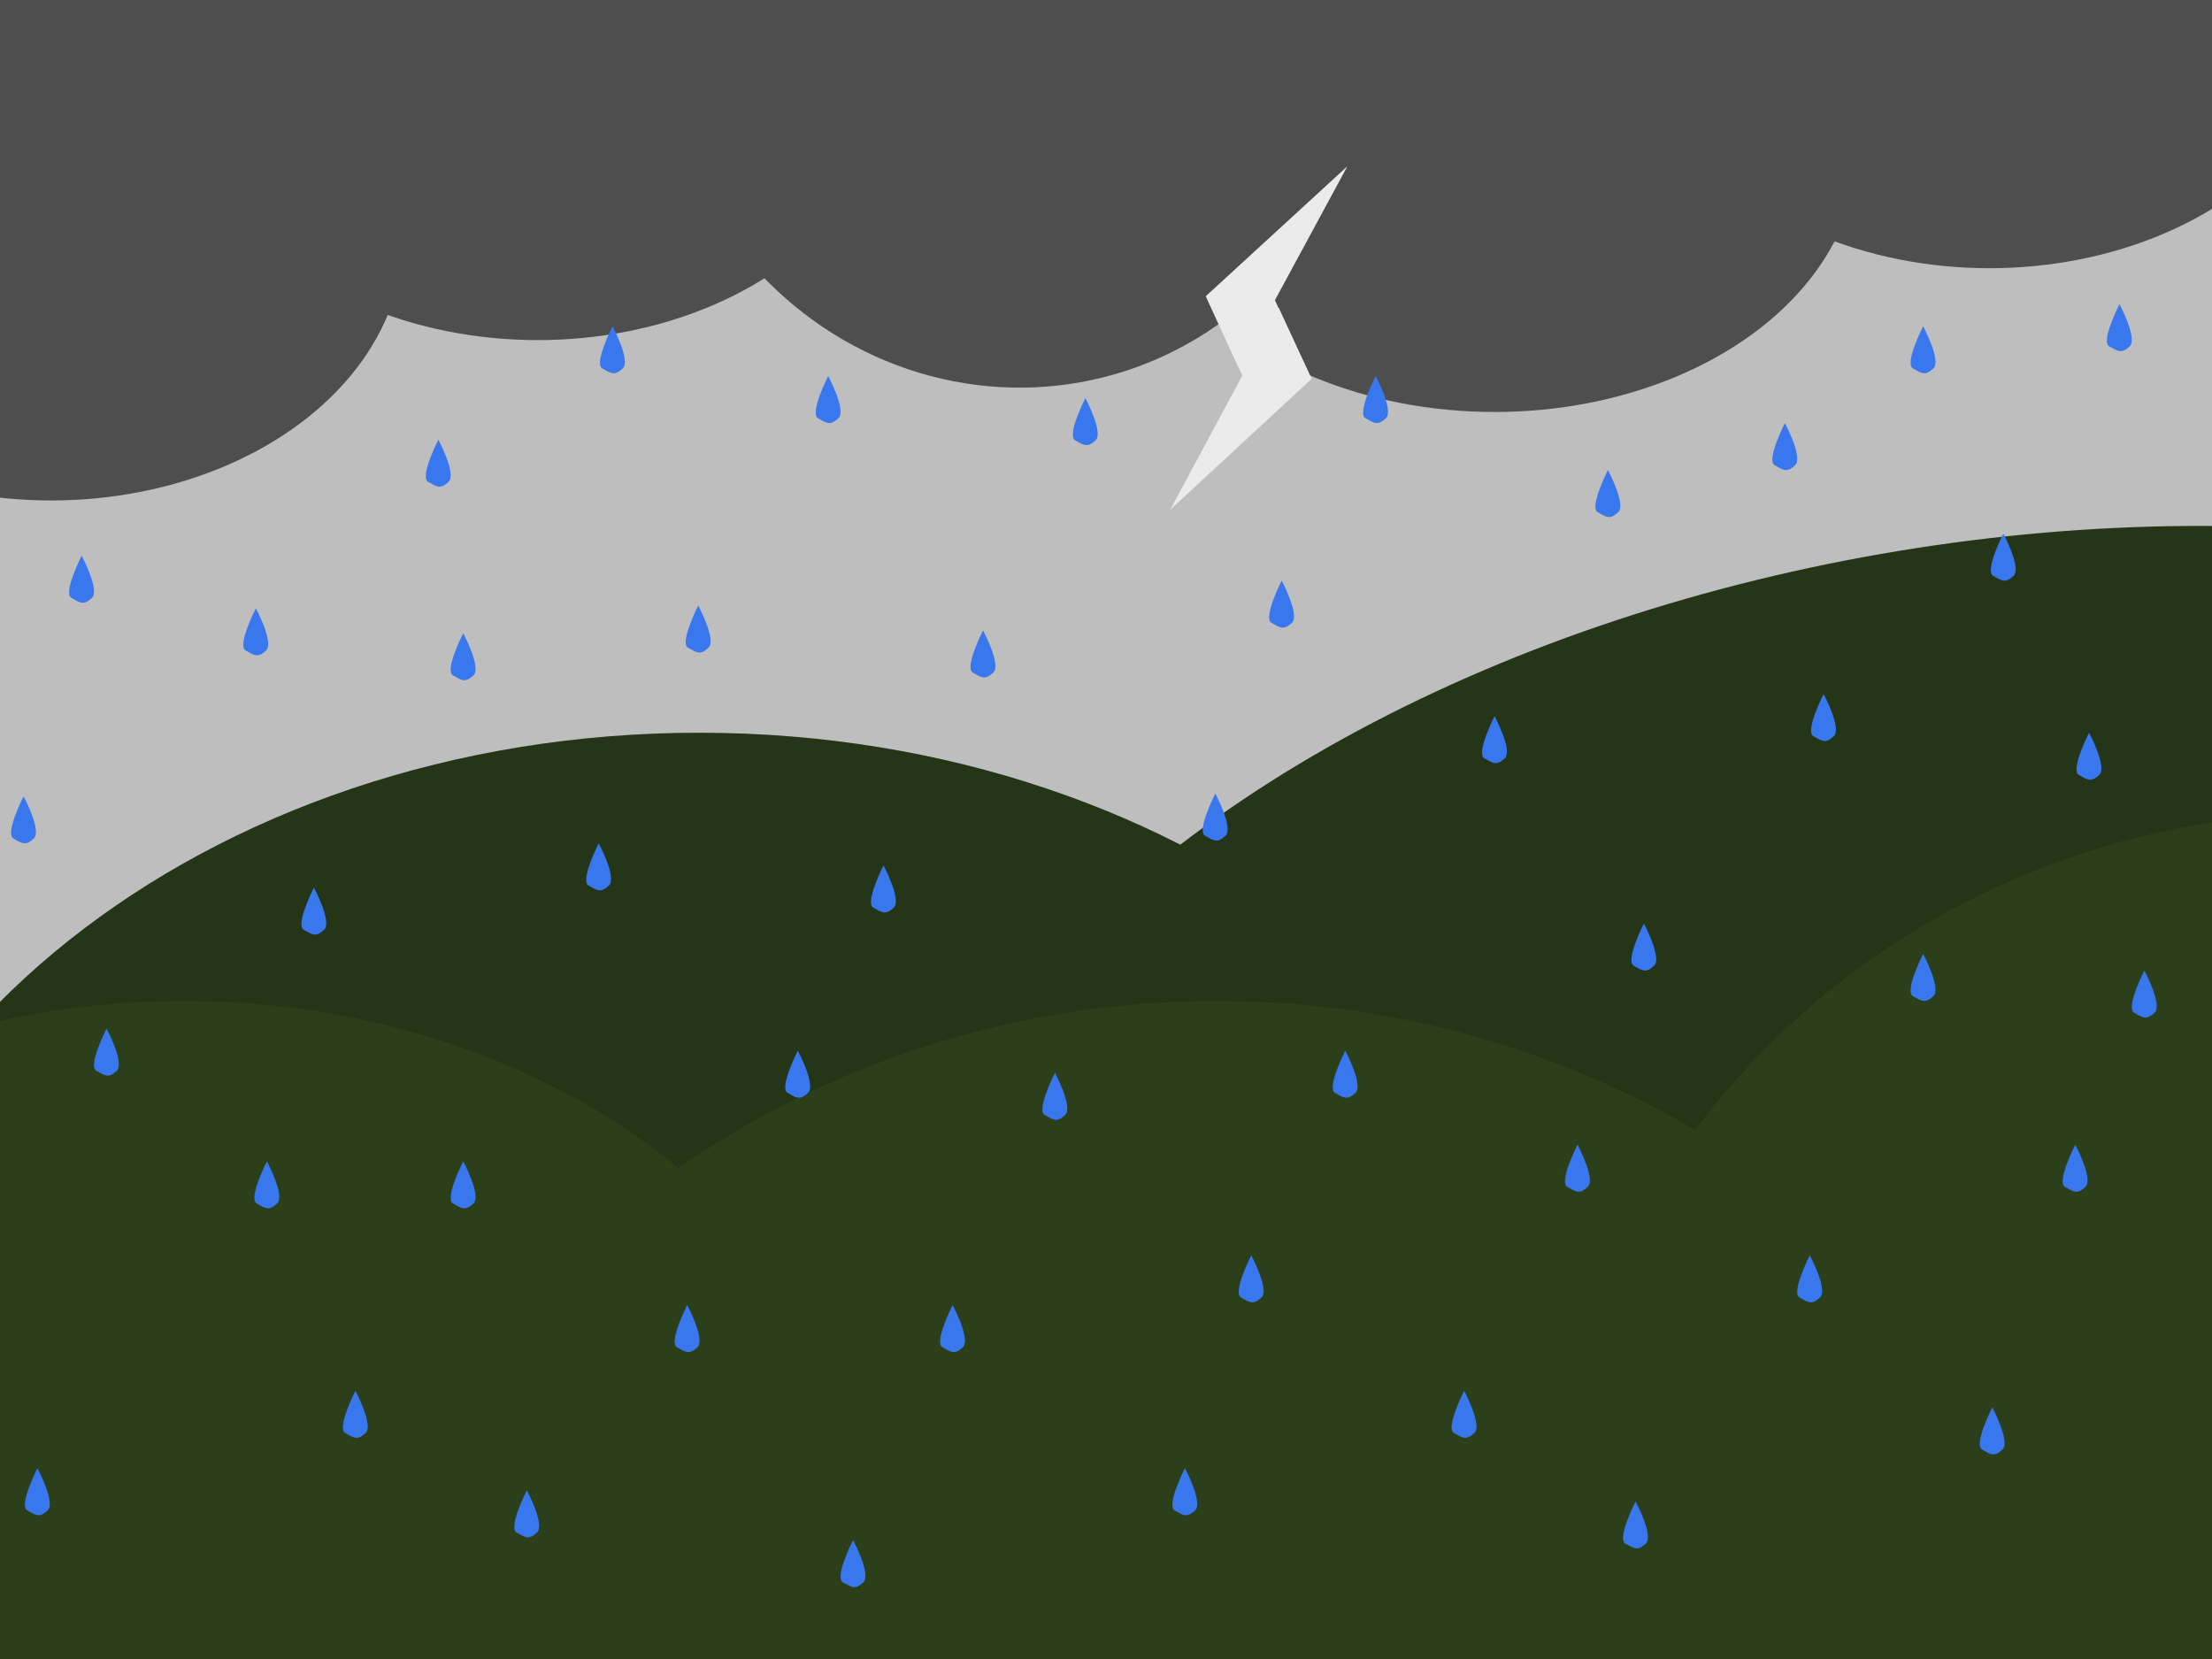 <svg width="800" height="600" viewBox="0 0 800 600" fill="none" xmlns="http://www.w3.org/2000/svg">
<g clip-path="url(#clip0_2_99)">
<rect width="800" height="600" fill="#BEBEBE"/>
<path d="M575.407 521.5C575.407 663.161 431.019 778 252.907 778C74.795 778 -69.593 663.161 -69.593 521.5C-69.593 379.839 74.795 265 252.907 265C431.019 265 575.407 379.839 575.407 521.5Z" fill="#253518"/>
<g filter="url(#filter0_d_2_99)">
<ellipse cx="738.81" cy="422.054" rx="407" ry="241" transform="rotate(-9.371 738.81 422.054)" fill="#253518"/>
</g>
<g filter="url(#filter1_d_2_99)">
<ellipse cx="66.5" cy="559.5" rx="248.5" ry="197.5" fill="#2B3F1B"/>
</g>
<g filter="url(#filter2_d_2_99)">
<ellipse cx="440" cy="678" rx="331" ry="316" fill="#2B3F1B"/>
</g>
<g filter="url(#filter3_d_2_99)">
<path d="M1131 567.5C1131 718.55 1003.18 841 845.5 841C687.823 841 560 718.55 560 567.5C560 416.45 687.823 294 845.5 294C1003.18 294 1131 416.45 1131 567.5Z" fill="#2B3F1B"/>
</g>
<g filter="url(#filter4_d_2_99)">
<ellipse cx="18.5" cy="80.5" rx="127.5" ry="95.5" fill="#4E4E4E"/>
</g>
<g filter="url(#filter5_d_2_99)">
<ellipse cx="194.5" cy="22.5" rx="127.5" ry="95.5" fill="#4E4E4E"/>
</g>
<g filter="url(#filter6_d_2_99)">
<ellipse cx="719.5" cy="-3.5" rx="127.5" ry="95.5" fill="#4E4E4E"/>
</g>
<g filter="url(#filter7_d_2_99)">
<ellipse cx="540.5" cy="48.5" rx="131.5" ry="95.5" fill="#4E4E4E"/>
</g>
<g filter="url(#filter8_d_2_99)">
<ellipse cx="366.522" cy="3.115" rx="128.072" ry="132.401" transform="rotate(-15.948 366.522 3.115)" fill="#4E4E4E"/>
</g>
<path d="M92.534 220C92.534 220 99.218 232.469 96.232 235.258C93.247 238.047 92.007 237.063 88.836 235.258C85.665 233.453 92.534 220 92.534 220Z" fill="#3977EF"/>
<path d="M113.534 321C113.534 321 120.218 333.469 117.232 336.258C114.247 339.047 113.008 338.063 109.836 336.258C106.665 334.453 113.534 321 113.534 321Z" fill="#3977EF"/>
<path d="M158.534 159C158.534 159 165.218 171.469 162.232 174.258C159.247 177.047 158.008 176.063 154.836 174.258C151.665 172.453 158.534 159 158.534 159Z" fill="#3977EF"/>
<path d="M167.534 420C167.534 420 174.218 432.469 171.232 435.258C168.247 438.047 167.008 437.063 163.836 435.258C160.665 433.453 167.534 420 167.534 420Z" fill="#3977EF"/>
<path d="M190.534 539C190.534 539 197.218 551.469 194.232 554.258C191.247 557.047 190.008 556.063 186.836 554.258C183.665 552.453 190.534 539 190.534 539Z" fill="#3977EF"/>
<path d="M299.534 136C299.534 136 306.218 148.469 303.232 151.258C300.247 154.047 299.008 153.063 295.836 151.258C292.665 149.453 299.534 136 299.534 136Z" fill="#3977EF"/>
<path d="M221.534 118C221.534 118 228.218 130.469 225.232 133.258C222.247 136.047 221.008 135.063 217.836 133.258C214.665 131.453 221.534 118 221.534 118Z" fill="#3977EF"/>
<path d="M252.534 219C252.534 219 259.218 231.469 256.232 234.258C253.247 237.047 252.008 236.063 248.836 234.258C245.665 232.453 252.534 219 252.534 219Z" fill="#3977EF"/>
<path d="M216.534 305C216.534 305 223.218 317.469 220.232 320.258C217.247 323.047 216.008 322.063 212.836 320.258C209.665 318.453 216.534 305 216.534 305Z" fill="#3977EF"/>
<path d="M288.534 380C288.534 380 295.218 392.469 292.232 395.258C289.247 398.047 288.008 397.063 284.836 395.258C281.665 393.453 288.534 380 288.534 380Z" fill="#3977EF"/>
<path d="M355.534 228C355.534 228 362.218 240.469 359.232 243.258C356.247 246.047 355.008 245.063 351.836 243.258C348.665 241.453 355.534 228 355.534 228Z" fill="#3977EF"/>
<path d="M344.534 472C344.534 472 351.218 484.469 348.232 487.258C345.247 490.047 344.008 489.063 340.836 487.258C337.665 485.453 344.534 472 344.534 472Z" fill="#3977EF"/>
<path d="M29.534 201C29.534 201 36.218 213.469 33.232 216.258C30.247 219.047 29.008 218.063 25.836 216.258C22.665 214.453 29.534 201 29.534 201Z" fill="#3977EF"/>
<path d="M96.534 420C96.534 420 103.218 432.469 100.232 435.258C97.247 438.047 96.007 437.063 92.836 435.258C89.665 433.453 96.534 420 96.534 420Z" fill="#3977EF"/>
<path d="M38.534 372C38.534 372 45.218 384.469 42.232 387.258C39.247 390.047 38.008 389.063 34.836 387.258C31.665 385.453 38.534 372 38.534 372Z" fill="#3977EF"/>
<path d="M319.534 313C319.534 313 326.218 325.469 323.232 328.258C320.247 331.047 319.008 330.063 315.836 328.258C312.665 326.453 319.534 313 319.534 313Z" fill="#3977EF"/>
<path d="M308.534 557C308.534 557 315.218 569.469 312.232 572.258C309.247 575.047 308.008 574.063 304.836 572.258C301.665 570.453 308.534 557 308.534 557Z" fill="#3977EF"/>
<path d="M167.534 229C167.534 229 174.218 241.469 171.232 244.258C168.247 247.047 167.008 246.063 163.836 244.258C160.665 242.453 167.534 229 167.534 229Z" fill="#3977EF"/>
<path d="M128.534 503C128.534 503 135.218 515.469 132.232 518.258C129.247 521.047 128.008 520.063 124.836 518.258C121.665 516.453 128.534 503 128.534 503Z" fill="#3977EF"/>
<path d="M497.534 136C497.534 136 504.218 148.469 501.232 151.258C498.247 154.047 497.008 153.063 493.836 151.258C490.665 149.453 497.534 136 497.534 136Z" fill="#3977EF"/>
<path d="M486.534 380C486.534 380 493.218 392.469 490.232 395.258C487.247 398.047 486.008 397.063 482.836 395.258C479.665 393.453 486.534 380 486.534 380Z" fill="#3977EF"/>
<path d="M248.534 472C248.534 472 255.218 484.469 252.232 487.258C249.247 490.047 248.008 489.063 244.836 487.258C241.665 485.453 248.534 472 248.534 472Z" fill="#3977EF"/>
<path d="M392.534 144C392.534 144 399.218 156.469 396.232 159.258C393.247 162.047 392.008 161.063 388.836 159.258C385.665 157.453 392.534 144 392.534 144Z" fill="#3977EF"/>
<path d="M381.534 388C381.534 388 388.218 400.469 385.232 403.258C382.247 406.047 381.008 405.063 377.836 403.258C374.665 401.453 381.534 388 381.534 388Z" fill="#3977EF"/>
<path d="M463.534 210C463.534 210 470.218 222.469 467.232 225.258C464.247 228.047 463.008 227.063 459.836 225.258C456.665 223.453 463.534 210 463.534 210Z" fill="#3977EF"/>
<path d="M452.534 454C452.534 454 459.218 466.469 456.232 469.258C453.247 472.047 452.008 471.063 448.836 469.258C445.665 467.453 452.534 454 452.534 454Z" fill="#3977EF"/>
<path d="M645.534 153C645.534 153 652.218 165.469 649.232 168.258C646.247 171.047 645.008 170.063 641.836 168.258C638.665 166.453 645.534 153 645.534 153Z" fill="#3977EF"/>
<path d="M594.534 334C594.534 334 601.218 346.469 598.232 349.258C595.247 352.047 594.008 351.063 590.836 349.258C587.665 347.453 594.534 334 594.534 334Z" fill="#3977EF"/>
<path d="M695.534 118C695.534 118 702.218 130.469 699.232 133.258C696.247 136.047 695.008 135.063 691.836 133.258C688.665 131.453 695.534 118 695.534 118Z" fill="#3977EF"/>
<path d="M695.534 345C695.534 345 702.218 357.469 699.232 360.258C696.247 363.047 695.008 362.063 691.836 360.258C688.665 358.453 695.534 345 695.534 345Z" fill="#3977EF"/>
<path d="M750.534 414C750.534 414 757.218 426.469 754.232 429.258C751.247 432.047 750.008 431.063 746.836 429.258C743.665 427.453 750.534 414 750.534 414Z" fill="#3977EF"/>
<path d="M775.534 351C775.534 351 782.218 363.469 779.232 366.258C776.247 369.047 775.008 368.063 771.836 366.258C768.665 364.453 775.534 351 775.534 351Z" fill="#3977EF"/>
<path d="M654.534 454C654.534 454 661.218 466.469 658.232 469.258C655.247 472.047 654.008 471.063 650.836 469.258C647.665 467.453 654.534 454 654.534 454Z" fill="#3977EF"/>
<path d="M439.534 287C439.534 287 446.218 299.469 443.232 302.258C440.247 305.047 439.008 304.063 435.836 302.258C432.665 300.453 439.534 287 439.534 287Z" fill="#3977EF"/>
<path d="M428.534 531C428.534 531 435.218 543.469 432.232 546.258C429.247 549.047 428.008 548.063 424.836 546.258C421.665 544.453 428.534 531 428.534 531Z" fill="#3977EF"/>
<path d="M8.534 288C8.534 288 15.218 300.469 12.232 303.258C9.247 306.047 8.008 305.063 4.836 303.258C1.665 301.453 8.534 288 8.534 288Z" fill="#3977EF"/>
<path d="M13.534 531C13.534 531 20.218 543.469 17.232 546.258C14.247 549.047 13.008 548.063 9.836 546.258C6.665 544.453 13.534 531 13.534 531Z" fill="#3977EF"/>
<path d="M581.534 170C581.534 170 588.218 182.469 585.232 185.258C582.247 188.047 581.008 187.063 577.836 185.258C574.665 183.453 581.534 170 581.534 170Z" fill="#3977EF"/>
<path d="M570.534 414C570.534 414 577.218 426.469 574.232 429.258C571.247 432.047 570.008 431.063 566.836 429.258C563.665 427.453 570.534 414 570.534 414Z" fill="#3977EF"/>
<path d="M540.534 259C540.534 259 547.218 271.469 544.232 274.258C541.247 277.047 540.008 276.063 536.836 274.258C533.665 272.453 540.534 259 540.534 259Z" fill="#3977EF"/>
<path d="M529.534 503C529.534 503 536.218 515.469 533.232 518.258C530.247 521.047 529.008 520.063 525.836 518.258C522.665 516.453 529.534 503 529.534 503Z" fill="#3977EF"/>
<path d="M591.534 543C591.534 543 598.218 555.469 595.232 558.258C592.247 561.047 591.008 560.063 587.836 558.258C584.665 556.453 591.534 543 591.534 543Z" fill="#3977EF"/>
<path d="M755.534 265C755.534 265 762.218 277.469 759.232 280.258C756.247 283.047 755.008 282.063 751.836 280.258C748.665 278.453 755.534 265 755.534 265Z" fill="#3977EF"/>
<path d="M659.534 251C659.534 251 666.218 263.469 663.232 266.258C660.247 269.047 659.008 268.063 655.836 266.258C652.665 264.453 659.534 251 659.534 251Z" fill="#3977EF"/>
<path d="M724.534 193C724.534 193 731.218 205.469 728.232 208.258C725.247 211.047 724.008 210.063 720.836 208.258C717.665 206.453 724.534 193 724.534 193Z" fill="#3977EF"/>
<path d="M766.534 110C766.534 110 773.218 122.469 770.232 125.258C767.247 128.047 766.008 127.063 762.836 125.258C759.665 123.453 766.534 110 766.534 110Z" fill="#3977EF"/>
<path d="M720.534 509C720.534 509 727.218 521.469 724.232 524.258C721.247 527.047 720.008 526.063 716.836 524.258C713.665 522.453 720.534 509 720.534 509Z" fill="#3977EF"/>
<path d="M487.296 60.137L447.917 132.927L436.06 107.147L487.296 60.137Z" fill="#EBEBEB"/>
<path d="M423.244 184.335L462.458 111.315L474.387 136.998L423.244 184.335Z" fill="#EBEBEB"/>
<rect width="32.766" height="25.035" transform="matrix(0.418 0.909 -0.603 0.798 458.615 103.182)" fill="#EBEBEB"/>
</g>
<defs>
<filter id="filter0_d_2_99" x="302.299" y="170.146" width="847.021" height="533.817" filterUnits="userSpaceOnUse" color-interpolation-filters="sRGB">
<feFlood flood-opacity="0" result="BackgroundImageFix"/>
<feColorMatrix in="SourceAlpha" type="matrix" values="0 0 0 0 0 0 0 0 0 0 0 0 0 0 0 0 0 0 127 0" result="hardAlpha"/>
<feOffset dx="-13" dy="15"/>
<feGaussianBlur stdDeviation="10"/>
<feComposite in2="hardAlpha" operator="out"/>
<feColorMatrix type="matrix" values="0 0 0 0 0.027 0 0 0 0 0.184 0 0 0 0 0.004 0 0 0 1 0"/>
<feBlend mode="normal" in2="BackgroundImageFix" result="effect1_dropShadow_2_99"/>
<feBlend mode="normal" in="SourceGraphic" in2="effect1_dropShadow_2_99" result="shape"/>
</filter>
<filter id="filter1_d_2_99" x="-202" y="342" width="537" height="435" filterUnits="userSpaceOnUse" color-interpolation-filters="sRGB">
<feFlood flood-opacity="0" result="BackgroundImageFix"/>
<feColorMatrix in="SourceAlpha" type="matrix" values="0 0 0 0 0 0 0 0 0 0 0 0 0 0 0 0 0 0 127 0" result="hardAlpha"/>
<feOffset/>
<feGaussianBlur stdDeviation="10"/>
<feComposite in2="hardAlpha" operator="out"/>
<feColorMatrix type="matrix" values="0 0 0 0 0.027 0 0 0 0 0.184 0 0 0 0 0.004 0 0 0 1 0"/>
<feBlend mode="normal" in2="BackgroundImageFix" result="effect1_dropShadow_2_99"/>
<feBlend mode="normal" in="SourceGraphic" in2="effect1_dropShadow_2_99" result="shape"/>
</filter>
<filter id="filter2_d_2_99" x="89" y="342" width="702" height="672" filterUnits="userSpaceOnUse" color-interpolation-filters="sRGB">
<feFlood flood-opacity="0" result="BackgroundImageFix"/>
<feColorMatrix in="SourceAlpha" type="matrix" values="0 0 0 0 0 0 0 0 0 0 0 0 0 0 0 0 0 0 127 0" result="hardAlpha"/>
<feOffset/>
<feGaussianBlur stdDeviation="10"/>
<feComposite in2="hardAlpha" operator="out"/>
<feColorMatrix type="matrix" values="0 0 0 0 0.027 0 0 0 0 0.184 0 0 0 0 0.004 0 0 0 1 0"/>
<feBlend mode="normal" in2="BackgroundImageFix" result="effect1_dropShadow_2_99"/>
<feBlend mode="normal" in="SourceGraphic" in2="effect1_dropShadow_2_99" result="shape"/>
</filter>
<filter id="filter3_d_2_99" x="540" y="274" width="611" height="587" filterUnits="userSpaceOnUse" color-interpolation-filters="sRGB">
<feFlood flood-opacity="0" result="BackgroundImageFix"/>
<feColorMatrix in="SourceAlpha" type="matrix" values="0 0 0 0 0 0 0 0 0 0 0 0 0 0 0 0 0 0 127 0" result="hardAlpha"/>
<feOffset/>
<feGaussianBlur stdDeviation="10"/>
<feComposite in2="hardAlpha" operator="out"/>
<feColorMatrix type="matrix" values="0 0 0 0 0.029 0 0 0 0 0.183 0 0 0 0 0.005 0 0 0 1 0"/>
<feBlend mode="normal" in2="BackgroundImageFix" result="effect1_dropShadow_2_99"/>
<feBlend mode="normal" in="SourceGraphic" in2="effect1_dropShadow_2_99" result="shape"/>
</filter>
<filter id="filter4_d_2_99" x="-119" y="-20" width="275" height="211" filterUnits="userSpaceOnUse" color-interpolation-filters="sRGB">
<feFlood flood-opacity="0" result="BackgroundImageFix"/>
<feColorMatrix in="SourceAlpha" type="matrix" values="0 0 0 0 0 0 0 0 0 0 0 0 0 0 0 0 0 0 127 0" result="hardAlpha"/>
<feOffset dy="5"/>
<feGaussianBlur stdDeviation="5"/>
<feComposite in2="hardAlpha" operator="out"/>
<feColorMatrix type="matrix" values="0 0 0 0 0.533 0 0 0 0 0.496 0 0 0 0 0.496 0 0 0 1 0"/>
<feBlend mode="normal" in2="BackgroundImageFix" result="effect1_dropShadow_2_99"/>
<feBlend mode="normal" in="SourceGraphic" in2="effect1_dropShadow_2_99" result="shape"/>
</filter>
<filter id="filter5_d_2_99" x="57" y="-78" width="275" height="211" filterUnits="userSpaceOnUse" color-interpolation-filters="sRGB">
<feFlood flood-opacity="0" result="BackgroundImageFix"/>
<feColorMatrix in="SourceAlpha" type="matrix" values="0 0 0 0 0 0 0 0 0 0 0 0 0 0 0 0 0 0 127 0" result="hardAlpha"/>
<feOffset dy="5"/>
<feGaussianBlur stdDeviation="5"/>
<feComposite in2="hardAlpha" operator="out"/>
<feColorMatrix type="matrix" values="0 0 0 0 0.533 0 0 0 0 0.496 0 0 0 0 0.496 0 0 0 1 0"/>
<feBlend mode="normal" in2="BackgroundImageFix" result="effect1_dropShadow_2_99"/>
<feBlend mode="normal" in="SourceGraphic" in2="effect1_dropShadow_2_99" result="shape"/>
</filter>
<filter id="filter6_d_2_99" x="582" y="-104" width="275" height="211" filterUnits="userSpaceOnUse" color-interpolation-filters="sRGB">
<feFlood flood-opacity="0" result="BackgroundImageFix"/>
<feColorMatrix in="SourceAlpha" type="matrix" values="0 0 0 0 0 0 0 0 0 0 0 0 0 0 0 0 0 0 127 0" result="hardAlpha"/>
<feOffset dy="5"/>
<feGaussianBlur stdDeviation="5"/>
<feComposite in2="hardAlpha" operator="out"/>
<feColorMatrix type="matrix" values="0 0 0 0 0.533 0 0 0 0 0.496 0 0 0 0 0.496 0 0 0 1 0"/>
<feBlend mode="normal" in2="BackgroundImageFix" result="effect1_dropShadow_2_99"/>
<feBlend mode="normal" in="SourceGraphic" in2="effect1_dropShadow_2_99" result="shape"/>
</filter>
<filter id="filter7_d_2_99" x="399" y="-52" width="283" height="211" filterUnits="userSpaceOnUse" color-interpolation-filters="sRGB">
<feFlood flood-opacity="0" result="BackgroundImageFix"/>
<feColorMatrix in="SourceAlpha" type="matrix" values="0 0 0 0 0 0 0 0 0 0 0 0 0 0 0 0 0 0 127 0" result="hardAlpha"/>
<feOffset dy="5"/>
<feGaussianBlur stdDeviation="5"/>
<feComposite in2="hardAlpha" operator="out"/>
<feColorMatrix type="matrix" values="0 0 0 0 0.533 0 0 0 0 0.496 0 0 0 0 0.496 0 0 0 1 0"/>
<feBlend mode="normal" in2="BackgroundImageFix" result="effect1_dropShadow_2_99"/>
<feBlend mode="normal" in="SourceGraphic" in2="effect1_dropShadow_2_99" result="shape"/>
</filter>
<filter id="filter8_d_2_99" x="228.085" y="-133.998" width="276.875" height="284.226" filterUnits="userSpaceOnUse" color-interpolation-filters="sRGB">
<feFlood flood-opacity="0" result="BackgroundImageFix"/>
<feColorMatrix in="SourceAlpha" type="matrix" values="0 0 0 0 0 0 0 0 0 0 0 0 0 0 0 0 0 0 127 0" result="hardAlpha"/>
<feOffset dy="5"/>
<feGaussianBlur stdDeviation="5"/>
<feComposite in2="hardAlpha" operator="out"/>
<feColorMatrix type="matrix" values="0 0 0 0 0.533 0 0 0 0 0.496 0 0 0 0 0.496 0 0 0 1 0"/>
<feBlend mode="normal" in2="BackgroundImageFix" result="effect1_dropShadow_2_99"/>
<feBlend mode="normal" in="SourceGraphic" in2="effect1_dropShadow_2_99" result="shape"/>
</filter>
<clipPath id="clip0_2_99">
<rect width="800" height="600" fill="white"/>
</clipPath>
</defs>
</svg>
